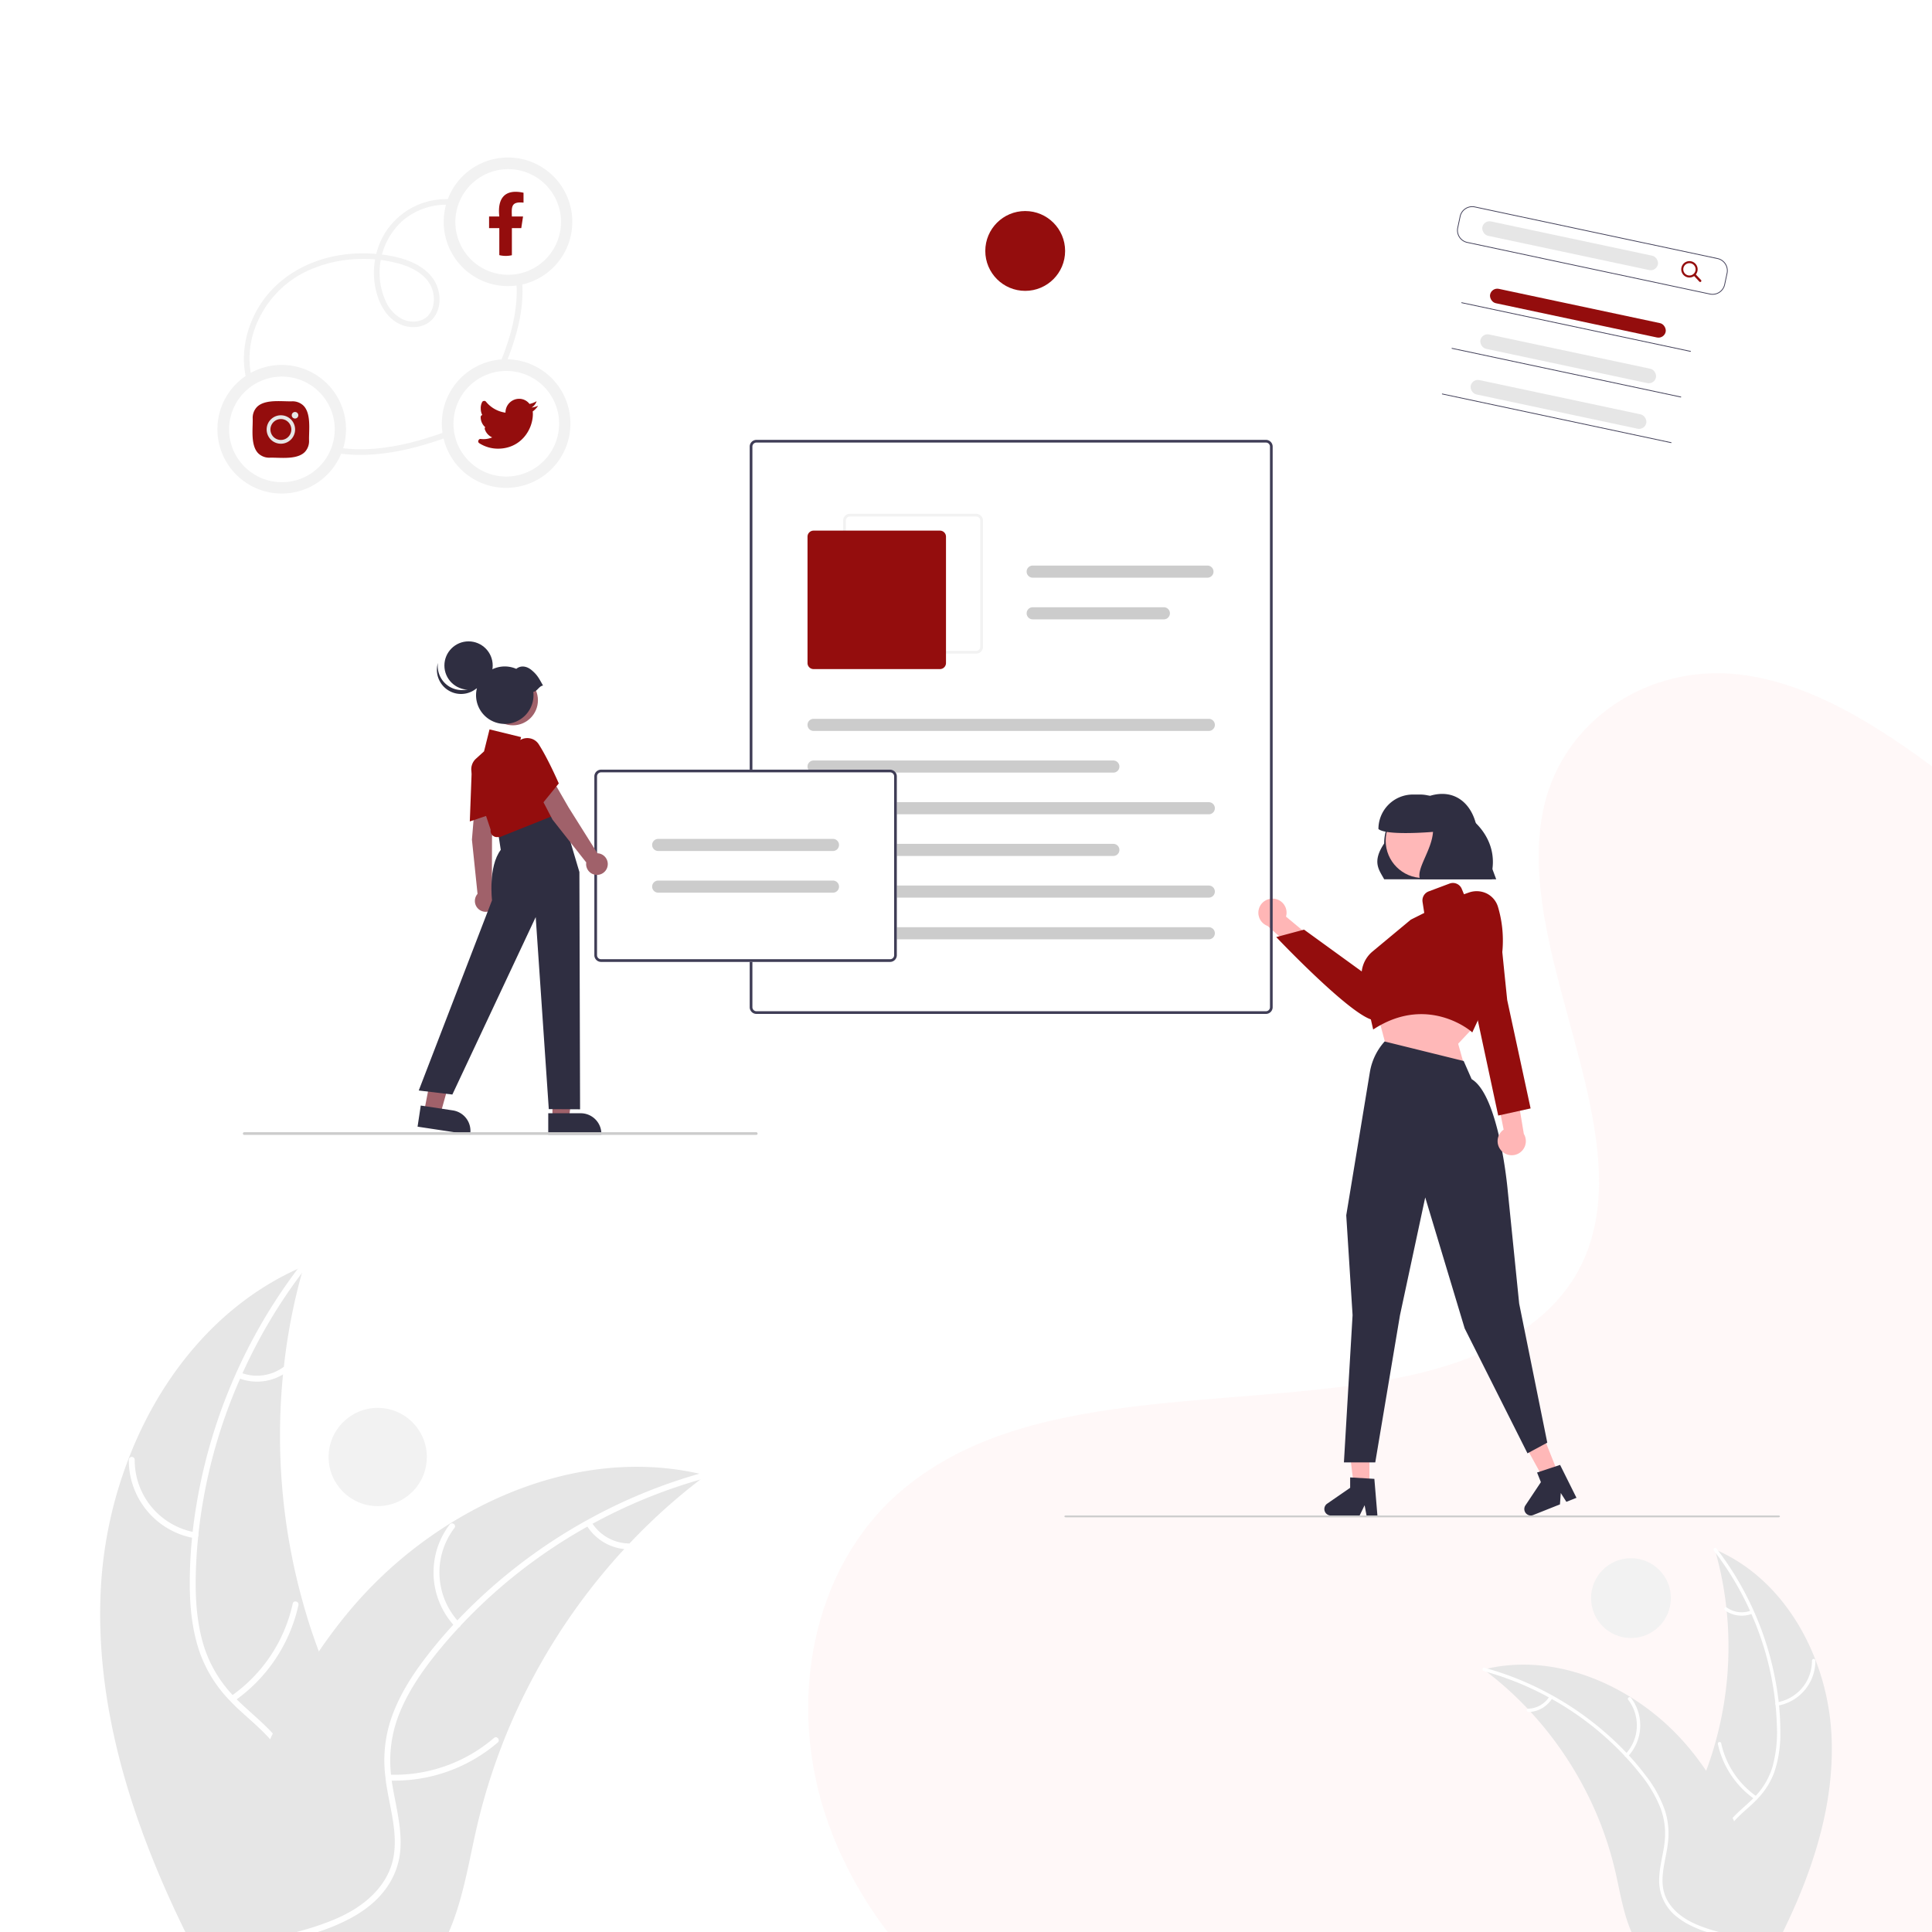 <svg xmlns="http://www.w3.org/2000/svg" xmlns:xlink="http://www.w3.org/1999/xlink" width="1080" height="1080" viewBox="0 0 1080 1080">
  <rect x="0" y="0" width="1080" height="1080" fill="#808080" stroke="none"/>
  <defs>
    <clipPath id="clip-Audience_Persona">
      <rect width="1080" height="1080"/>
    </clipPath>
  </defs>
  <g id="Audience_Persona" data-name="Audience Persona" clip-path="url(#clip-Audience_Persona)">
    <rect width="1080" height="1080" fill="#fff"/>
    <path id="Path_474" data-name="Path 474" d="M923.095,203.6c-89.807-3.122-175.341-32.11-257.017-63.831S503.5,72.9,415.791,56.1c-56.324-10.81-120.807-12.336-166.238,17.873-43.71,29.14-57.836,79.3-65.427,125.886-5.717,35.065-9.075,71.949,6.577,104.766,10.879,22.785,30.167,41.934,43.516,63.831,46.444,75.931,13.613,169.568-36.7,243.709-23.59,34.774-54.67,64.053-72.89,101.047s-42.185,120.008-21.3,170.642,55.089,117.669,95.871,137.456c82.828,40.158,186.148,67.07,281.353,73.578C691.23,1109.3,909.9,986.032,1121.137,979.787c78.179-2.317,156.691-4.662,233.594-16.749,42.711-6.716,86.8-17.373,117.8-43.016,39.367-32.651,49.122-87.948,22.743-128.883C1451.032,722.465,1328.754,705.4,1297.8,631.7c-17.012-40.56.458-85.755,25.2-123.374,53.063-80.718,142-151.515,146.672-243.779,3.219-63.359-39.534-126.815-105.64-156.8-69.284-31.43-165.378-27.475-216.47,24.547C1094.9,185.744,1002.4,206.35,923.095,203.6Z" transform="matrix(-0.695, -0.719, 0.719, -0.695, 1333.623, 2075.134)" fill="#ffc2c2" opacity="0.12"/>
    <g id="Group_11" data-name="Group 11" transform="translate(-7042.808 117.055)">
      <path id="Path_452" data-name="Path 452" d="M655.944,297.845H593.319c-2.784-5.183-6.992-9.6,0-20.017a26.683,26.683,0,0,1,25.731-26.666h0c13.546-4.049,23.3,4.173,25.954,17.343Z" transform="translate(7223.252 76.62)" fill="#2f2e41"/>
      <path id="Path_453" data-name="Path 453" d="M515.447,323.095a7.836,7.836,0,0,1,6.66,10l48.6,40.423-13.5,5.2-45.389-40.405a7.879,7.879,0,0,1,3.631-15.22Z" transform="translate(7239.582 62.246)" fill="#ffb6b6"/>
      <path id="Path_454" data-name="Path 454" d="M574.2,394.5c-10.77,0-52.788-44.027-54.621-45.955l-.466-.49,15.554-4.161,37.314,27.055,13.6-23.02A14.283,14.283,0,1,1,607.8,365.47l-25.727,24.836a17.063,17.063,0,0,1-7.02,4.08A3.03,3.03,0,0,1,574.2,394.5Z" transform="translate(7237.125 58.723)" fill="#940d0d"/>
      <path id="Path_455" data-name="Path 455" d="M301.593,253.5l5.219,19.671,43.355,9.6-2.81-10,8.082-8.607-8.885-14.677Z" transform="translate(7510.563 193.626)" fill="#ffb8b8"/>
      <path id="Path_456" data-name="Path 456" d="M293.747,580.656h-8.47l-4.031-32.672h12.5Z" transform="translate(7514.573 134.786)" fill="#ffb8b8"/>
      <path id="Path_457" data-name="Path 457" d="M582.265,747.308H576.19l-1.084-5.735-2.777,5.735H556.218a3.622,3.622,0,0,1-2.058-6.6l12.866-8.886v-5.8l13.533.808Z" transform="translate(7230.526 -17.19)" fill="#2f2e41"/>
      <path id="Path_458" data-name="Path 458" d="M423.227,572.262l-7.871,3.133-15.829-28.864,11.615-4.624Z" transform="translate(7491.257 135.984)" fill="#ffb8b8"/>
      <path id="Path_459" data-name="Path 459" d="M720.985,735.7l-5.644,2.247-3.128-4.927-.459,6.355-14.969,5.958a3.622,3.622,0,0,1-4.354-5.373l8.668-13.014-2.144-5.387,12.872-4.255Z" transform="translate(7203.081 -15.471)" fill="#2f2e41"/>
      <path id="Path_460" data-name="Path 460" d="M640.4,395.673l-.8-.7c-.237-.2-24-20.252-53.642-1.534l-.961.606-6.07-26.709a17,17,0,0,1,5.72-16.9l21.4-17.8,7.505-3.753-.953-6.194a5.39,5.39,0,0,1,3.42-5.842l11.661-4.373a5.343,5.343,0,0,1,6.845,2.976l1.236,2.99,2.646-.931a12.951,12.951,0,0,1,9.943.445A12.317,12.317,0,0,1,654.8,325.6a65.9,65.9,0,0,1-3.43,46.453Z" transform="translate(7225.42 64.399)" fill="#940d0d"/>
      <path id="Path_461" data-name="Path 461" d="M583.749,657.793H566.228l4.842-82.318-3.54-55.8.007-.045,13.2-79.983a33.778,33.778,0,0,1,8.093-16.966l.161-.181,44.185,10.913,4.443,10.13c15.169,9.022,19.96,59.9,20.157,62.066l6.422,63.423,15.709,77.731-11.063,5.957-.185-.369L633.737,582.9,611.68,509.665l-14.125,65.916Z" transform="translate(7227.838 42.64)" fill="#2f2e41"/>
      <path id="Path_462" data-name="Path 462" d="M673.28,480.618a7.836,7.836,0,0,1,1.09-11.967L661.893,406.68l13.779,4.424,9.987,59.942a7.879,7.879,0,0,1-12.378,9.572Z" transform="translate(7208.981 45.759)" fill="#ffb6b6"/>
      <path id="Path_463" data-name="Path 463" d="M651.673,333.88l8.549-6.453s7.541-.534,8.877,13.066,4.078,40.1,4.078,40.1l13.081,60.588-18.108,3.975-14.011-65.385-8.405-19.417Z" transform="translate(7212.167 61.382)" fill="#940d0d"/>
      <circle id="Ellipse_42" data-name="Ellipse 42" cx="20.856" cy="20.856" r="20.856" transform="translate(7817.412 332.038)" fill="#ffb8b8"/>
      <path id="Path_464" data-name="Path 464" d="M627.075,256.117a19.2,19.2,0,0,0-13.534-5.556h-4.014a19.269,19.269,0,0,0-19.269,19.269h0c3.506,3.039,20.48,2.415,30.509,1.606-.719,10.448-9.595,20.715-7.226,26.5h40.144v-4.014C657.122,276.277,644.289,261.564,627.075,256.117Z" transform="translate(7223.102 76.534)" fill="#2f2e41"/>
    </g>
    <g id="undraw_content_creator_re_pt5b" transform="translate(135.725 245.895)">
      <path id="Path_403" data-name="Path 403" d="M882.612,512.393H597.791a3.762,3.762,0,0,1-3.758-3.758V195.258a3.762,3.762,0,0,1,3.758-3.758H882.612a3.762,3.762,0,0,1,3.757,3.758V508.636A3.762,3.762,0,0,1,882.612,512.393ZM597.791,193a2.257,2.257,0,0,0-2.254,2.255V508.636a2.257,2.257,0,0,0,2.254,2.255H882.612a2.257,2.257,0,0,0,2.255-2.255V195.258A2.257,2.257,0,0,0,882.612,193Z" transform="translate(-310.665 -191.5)" fill="#3f3d56"/>
      <path id="Path_404" data-name="Path 404" d="M737.932,324.657H667.291a3.762,3.762,0,0,1-3.758-3.758V250.258a3.762,3.762,0,0,1,3.758-3.757h70.641a3.762,3.762,0,0,1,3.758,3.758V320.9A3.762,3.762,0,0,1,737.932,324.657ZM667.291,248a2.257,2.257,0,0,0-2.254,2.255V320.9a2.257,2.257,0,0,0,2.255,2.255h70.641a2.257,2.257,0,0,0,2.255-2.255V250.258A2.257,2.257,0,0,0,737.932,248Z" transform="translate(-327.935 -205.167)" fill="#f2f2f2"/>
      <path id="Path_405" data-name="Path 405" d="M711.057,336.405H640.415a3.386,3.386,0,0,1-3.382-3.382V262.382A3.386,3.386,0,0,1,640.415,259h70.642a3.386,3.386,0,0,1,3.382,3.382v70.642a3.386,3.386,0,0,1-3.382,3.382Z" transform="translate(-321.35 -208.273)" fill="#940d0d"/>
      <path id="Path_406" data-name="Path 406" d="M861.358,405.764H640.415a3.382,3.382,0,1,1,0-6.764H861.358a3.382,3.382,0,1,1,0,6.764Z" transform="translate(-321.35 -243.062)" fill="#ccc"/>
      <path id="Path_407" data-name="Path 407" d="M808,436.764H640.415a3.382,3.382,0,1,1,0-6.764H808a3.382,3.382,0,1,1,0,6.764Z" transform="translate(-321.35 -250.766)" fill="#ccc"/>
      <path id="Path_408" data-name="Path 408" d="M901.111,291.764h-97.7a3.382,3.382,0,1,1,0-6.764h97.7a3.382,3.382,0,1,1,0,6.764Z" transform="translate(-361.855 -214.734)" fill="#ccc"/>
      <path id="Path_409" data-name="Path 409" d="M876.73,322.764H803.416a3.382,3.382,0,1,1,0-6.764H876.73a3.382,3.382,0,0,1,0,6.764Z" transform="translate(-361.855 -222.438)" fill="#ccc"/>
      <path id="Path_410" data-name="Path 410" d="M861.358,467.764H640.415a3.382,3.382,0,1,1,0-6.764H861.358a3.382,3.382,0,1,1,0,6.764Z" transform="translate(-321.35 -258.469)" fill="#ccc"/>
      <path id="Path_411" data-name="Path 411" d="M808,498.764H640.415a3.382,3.382,0,1,1,0-6.764H808a3.382,3.382,0,1,1,0,6.764Z" transform="translate(-321.35 -266.172)" fill="#ccc"/>
      <path id="Path_412" data-name="Path 412" d="M861.358,529.764H640.415a3.382,3.382,0,1,1,0-6.764H861.358a3.382,3.382,0,1,1,0,6.764Z" transform="translate(-321.35 -273.876)" fill="#ccc"/>
      <path id="Path_413" data-name="Path 413" d="M861.358,560.764H640.415a3.382,3.382,0,1,1,0-6.764H861.358a3.382,3.382,0,1,1,0,6.764Z" transform="translate(-321.35 -281.579)" fill="#ccc"/>
      <path id="Path_414" data-name="Path 414" d="M643.794,544.276H482.221a3.762,3.762,0,0,1-3.758-3.758v-99.95a3.762,3.762,0,0,1,3.758-3.758H643.794a3.762,3.762,0,0,1,3.758,3.758v99.95A3.762,3.762,0,0,1,643.794,544.276Z" transform="translate(-281.947 -252.458)" fill="#fff"/>
      <path id="Path_415" data-name="Path 415" d="M643.794,544.276H482.221a3.762,3.762,0,0,1-3.758-3.758v-99.95a3.762,3.762,0,0,1,3.758-3.758H643.794a3.762,3.762,0,0,1,3.758,3.758v99.95A3.762,3.762,0,0,1,643.794,544.276ZM482.221,438.314a2.257,2.257,0,0,0-2.255,2.254v99.95a2.257,2.257,0,0,0,2.254,2.255H643.794a2.257,2.257,0,0,0,2.254-2.255v-99.95a2.257,2.257,0,0,0-2.254-2.254Z" transform="translate(-281.947 -252.458)" fill="#3f3d56"/>
      <path id="Path_416" data-name="Path 416" d="M622.541,495.075h-97.7a3.382,3.382,0,0,1,0-6.764h97.7a3.382,3.382,0,0,1,0,6.764Z" transform="translate(-292.632 -265.256)" fill="#ccc"/>
      <path id="Path_417" data-name="Path 417" d="M622.541,526.075h-97.7a3.382,3.382,0,0,1,0-6.764h97.7a3.382,3.382,0,0,1,0,6.764Z" transform="translate(-292.632 -272.959)" fill="#ccc"/>
      <path id="Path_418" data-name="Path 418" d="M230.335,493.14h9.213l4.383-35.537h-13.6Z" transform="translate(-57.236 -113.712)" fill="#a0616a"/>
      <path id="Path_419" data-name="Path 419" d="M444.174,692.389h18.145a11.563,11.563,0,0,1,11.563,11.562v.376H444.175Z" transform="translate(-273.426 -315.968)" fill="#2f2e41"/>
      <path id="Path_420" data-name="Path 420" d="M134.876,487.966l9.11,1.377,9.646-34.482-11.942-2.032Z" transform="translate(-33.516 -112.525)" fill="#a0616a"/>
      <path id="Path_421" data-name="Path 421" d="M348.759,686.659l17.941,2.712h0a11.564,11.564,0,0,1,9.7,13.161l-.056.372-29.374-4.44Z" transform="translate(-249.273 -314.544)" fill="#2f2e41"/>
      <path id="Path_422" data-name="Path 422" d="M389.085,462.043l10.23,2.68-.681,16.585-.084,30.2a6.052,6.052,0,1,1-8.009,1.006L387.4,482.2Z" transform="translate(-259.317 -258.728)" fill="#a0616a"/>
      <path id="Path_423" data-name="Path 423" d="M386.915,434.084a8.351,8.351,0,0,1,5.162-7.426,7.807,7.807,0,0,1,8.451,1.359,7.444,7.444,0,0,1,2.481,5.757c.027,9.716-2.166,23.878-2.189,24.02l-.035.225-14.953,5.035Z" transform="translate(-258.929 -249.766)" fill="#940d0d"/>
      <path id="Path_424" data-name="Path 424" d="M404.213,471.508l22.87-5.92,10.572,35.6.376,132.641-17.489-.11-7.311-107.356-46.593,99.2-18.788-2.255,40.957-106.338s-2.255-18.788,4.885-28.181l-1.5-9.77Z" transform="translate(-249.49 -259.609)" fill="#2f2e41"/>
      <path id="Path_425" data-name="Path 425" d="M398.5,465.772a3.5,3.5,0,0,1-.748-2.819l-10.432-31.3a7.962,7.962,0,0,1,2.2-8.4l4.529-4.116,3.069-12.276,17.639,4.312-1.453,5.813,7.983-1.451,16.814,37.449-35.146,14.048-1.731.027A3.5,3.5,0,0,1,398.5,465.772Z" transform="translate(-259.196 -245.016)" fill="#940d0d"/>
      <path id="Path_426" data-name="Path 426" d="M434.907,449.032l10.078-3.2,8.29,14.381,16.07,25.566a6.052,6.052,0,1,1-6.231,5.132l-18.857-23.934Z" transform="translate(-271.123 -254.699)" fill="#a0616a"/>
      <path id="Path_427" data-name="Path 427" d="M419.015,425.851a8.35,8.35,0,0,1,.393-9.035,7.811,7.811,0,0,1,7.869-3.369,7.444,7.444,0,0,1,5.174,3.539c5.216,8.2,10.932,21.339,10.99,21.47l.091.209-9.945,12.248Z" transform="translate(-266.891 -246.623)" fill="#940d0d"/>
      <circle id="Ellipse_40" data-name="Ellipse 40" cx="14.015" cy="14.015" r="14.015" transform="translate(136.951 131.532)" fill="#a0616a"/>
      <circle id="Ellipse_41" data-name="Ellipse 41" cx="13.5" cy="13.5" r="13.5" transform="translate(112.699 112.635)" fill="#2f2e41"/>
      <path id="Path_428" data-name="Path 428" d="M367.4,370.044a13.5,13.5,0,0,0,20.847-7.089,13.5,13.5,0,1,1-26.334-5.536A13.5,13.5,0,0,0,367.4,370.044Z" transform="translate(-252.845 -232.73)" fill="#2f2e41"/>
      <path id="Path_429" data-name="Path 429" d="M427.974,370.719c-2.357-4.219-3.258-5.982-6.3-8.547-2.687-2.269-5.992-2.935-8.658-.785a16.058,16.058,0,1,0,9.525,12.85C424.86,373.91,425.656,371.044,427.974,370.719Z" transform="translate(-260.143 -233.39)" fill="#2f2e41"/>
      <path id="Path_430" data-name="Path 430" d="M504.042,708H217.719a.752.752,0,0,1,0-1.5H504.042a.752.752,0,0,1,0,1.5Z" transform="translate(-216.967 -319.474)" fill="#ccc"/>
    </g>
    <g id="Group_10" data-name="Group 10" transform="translate(-23.36 25.65)">
      <path id="Path_465" data-name="Path 465" d="M485.518,264.282c8.082-18.723,14.615-39.941,9.551-60.375-3.963-15.991-15.318-31.322-31.934-35.41a40.188,40.188,0,0,0-44.332,19.91,43.271,43.271,0,0,0-4.705,25.409c1.084,8.692,4.867,18.263,12.834,22.819,7.273,4.159,17.414,3,21.578-4.888,3.5-6.634,2.138-15.158-2.458-20.9-5.607-7-14.682-10.162-23.224-11.724a83.326,83.326,0,0,0-27.2-.484c-17.764,2.633-34.555,11.675-44.713,26.748-9.387,13.93-12.923,32.387-6.677,48.3,6.227,15.866,20.5,27.073,36.279,32.6,19.361,6.778,40.633,4.363,59.99-1.124,5.1-1.445,10.123-3.119,15.1-4.928,1.9-.69,1.078-3.747-.841-3.049-18.862,6.856-39.1,11.973-59.291,9.394-15.593-1.992-30.953-9.361-41.026-21.63a44.818,44.818,0,0,1-9.585-20.795,48.971,48.971,0,0,1,1.96-23.257A56.737,56.737,0,0,1,379.2,206.432a72.82,72.82,0,0,1,24.8-5.453,73.972,73.972,0,0,1,25.116,2.908c7.259,2.249,14.986,6.638,17.388,14.339,1.914,6.136.477,14.308-6.16,16.89a14.022,14.022,0,0,1-11.81-1.214,21.209,21.209,0,0,1-8.232-9.526,39.1,39.1,0,0,1,9.664-44.972,37.476,37.476,0,0,1,22.189-8.78,34.833,34.833,0,0,1,22.107,6.481,45.3,45.3,0,0,1,14.4,18.007c7.9,17.037,5.3,36.447-.5,53.7-1.581,4.7-3.4,9.321-5.369,13.876-.8,1.849,1.925,3.461,2.731,1.6Z" transform="translate(-181.405 -81.785)" fill="#f2f2f2"/>
      <ellipse id="Ellipse_46" data-name="Ellipse 46" cx="32.678" cy="32.678" rx="32.678" ry="32.678" transform="translate(273.706 178.543)" fill="#fff"/>
      <path id="Path_466" data-name="Path 466" d="M511.624,288.411a29.525,29.525,0,0,1-52.357,18.715,29.064,29.064,0,0,1-2.408-3.422,35.09,35.09,0,0,1-2.011-3.9,31.486,31.486,0,0,1-1.451-4.521,24.738,24.738,0,0,1-.7-4.3,29.534,29.534,0,0,1,58.621-7c.066.41.067.428.086.588q.075.631.124,1.265c.067.856.095,1.713.1,2.571.023,4.069,6.347,4.077,6.325,0a35.944,35.944,0,1,0-.507,5.928,39.741,39.741,0,0,0,.507-5.928C517.971,284.34,511.646,284.336,511.624,288.411Z" transform="translate(-175.725 -77.189)" fill="#f2f2f2"/>
      <path id="Path_467" data-name="Path 467" d="M495.206,278.224l0-.008a6.438,6.438,0,0,0,2.806-3.543,12.822,12.822,0,0,1-3.974,1.537,7.2,7.2,0,0,0-5.781-2.873,7.643,7.643,0,0,0-7.642,7.643v.107a17.021,17.021,0,0,1-10.9-6.126,1.222,1.222,0,0,0-1.314-.394,1.1,1.1,0,0,0-.79.511,7.051,7.051,0,0,0-.812,3.883,7.5,7.5,0,0,0,.841,3.461,1.1,1.1,0,0,0-.893,1.08v.083a7.5,7.5,0,0,0,2.554,5.648l-.027.03a1.1,1.1,0,0,0-.224,1.064,7.543,7.543,0,0,0,4.131,4.586,12.469,12.469,0,0,1-6.445.87,1.1,1.1,0,0,0-1.071.524,1.241,1.241,0,0,0-.105.141,1.222,1.222,0,0,0,.369,1.688,19.381,19.381,0,0,0,10.5,3.078c12.627,0,19.491-10.479,19.491-19.489a8.821,8.821,0,0,0-.1-1.3,13.049,13.049,0,0,0,3.049-3.21l0,0a12.855,12.855,0,0,1-3.666,1.008Z" transform="translate(-174.681 -76.055)" fill="#940d0d"/>
      <ellipse id="Ellipse_47" data-name="Ellipse 47" cx="32.678" cy="32.678" rx="32.678" ry="32.678" transform="translate(274.76 65.753)" fill="#fff"/>
      <path id="Path_468" data-name="Path 468" d="M512.624,181.411a29.525,29.525,0,0,1-52.357,18.715,29.083,29.083,0,0,1-2.408-3.422,35.1,35.1,0,0,1-2.011-3.9,31.49,31.49,0,0,1-1.451-4.521,24.732,24.732,0,0,1-.7-4.3,29.534,29.534,0,0,1,58.621-7c.066.41.067.428.086.588q.075.631.124,1.265c.067.856.095,1.713.1,2.571.023,4.069,6.347,4.077,6.325,0a35.944,35.944,0,1,0-.507,5.928,39.725,39.725,0,0,0,.507-5.928C518.971,177.34,512.646,177.336,512.624,181.411Z" transform="translate(-175.671 -82.98)" fill="#f2f2f2"/>
      <path id="Path_469" data-name="Path 469" d="M489.118,183.878l1-6.514h-6.243c-.21-5.425-.421-8.467,6.507-7.739v-5.537c-10.376-2.284-14.7,2.975-13.539,13.276h-5.718v6.514h5.718V198.97a15.388,15.388,0,0,0,7.032.045V183.878Z" transform="translate(-174.369 -81.996)" fill="#940d0d"/>
      <ellipse id="Ellipse_48" data-name="Ellipse 48" cx="32.678" cy="32.678" rx="32.678" ry="32.678" transform="translate(148.266 181.706)" fill="#fff"/>
      <path id="Path_470" data-name="Path 470" d="M392.624,291.411a29.525,29.525,0,0,1-52.357,18.715,29.077,29.077,0,0,1-2.408-3.422,35.1,35.1,0,0,1-2.011-3.9,31.487,31.487,0,0,1-1.451-4.521,24.732,24.732,0,0,1-.7-4.3,29.534,29.534,0,0,1,58.621-7c.066.41.067.428.086.588q.075.631.124,1.265c.067.856.095,1.713.1,2.571.023,4.069,6.347,4.077,6.325,0a35.943,35.943,0,1,0-.507,5.928,39.746,39.746,0,0,0,.507-5.928C398.971,287.34,392.646,287.336,392.624,291.411Z" transform="translate(-182.165 -77.027)" fill="#f2f2f2"/>
      <path id="Path_471" data-name="Path 471" d="M362.881,306.3c-1.236,0-2.454-.036-3.611-.07-1.4-.042-2.713-.08-3.833-.048a8.783,8.783,0,0,1-6.591-2.471c-3.47-3.577-3.274-10.209-3.116-15.539.041-1.4.08-2.714.048-3.834a8.783,8.783,0,0,1,2.471-6.59c3.577-3.47,10.211-3.272,15.539-3.116,1.4.041,2.714.081,3.833.048h.031a8.762,8.762,0,0,1,6.559,2.472c3.47,3.577,3.274,10.209,3.116,15.539-.041,1.4-.08,2.714-.048,3.834a8.785,8.785,0,0,1-2.471,6.591C372.009,305.83,367.336,306.3,362.881,306.3Z" transform="translate(-181.158 -75.989)" fill="#940d0d"/>
      <path id="Path_472" data-name="Path 472" d="M368.358,283.994a1.834,1.834,0,1,1,1.787-1.829A1.834,1.834,0,0,1,368.358,283.994Z" transform="translate(-180.026 -75.677)" fill="#e6e6e6"/>
      <path id="Path_473" data-name="Path 473" d="M361.123,297.975a7.951,7.951,0,1,1,7.951-7.951,7.952,7.952,0,0,1-7.951,7.951Zm0-13.795a5.843,5.843,0,1,0,5.843,5.843,5.843,5.843,0,0,0-5.843-5.843Z" transform="translate(-180.752 -75.582)" fill="#e6e6e6"/>
    </g>
    <g id="Group_9" data-name="Group 9" transform="translate(-140.463 -281.267)">
      <path id="Path_431" data-name="Path 431" d="M819.911,816.722c2.488,9.336,9.027,17.11,16.921,22.773,1.287.927,2.609,1.785,3.947,2.591.412.24.824.5,1.253.721q.7.412,1.39.772h37.12c.669-1.356,1.321-2.729,1.974-4.084,15.909-33.43,27.081-69.5,25.176-106.245a136.016,136.016,0,0,0-8.872-41.616c-10.194-26.548-28.8-49.527-54.384-61.094-.635-.292-1.3-.583-1.956-.858.206.738.412,1.459.618,2.2a190.133,190.133,0,0,1,5.8,30.187c.1.789.189,1.579.258,2.385a199.161,199.161,0,0,1-6.384,73.262c-.017.051-.034.12-.052.172q-2.188,7.9-5.08,15.565c-1.51,4.033-3.141,8.014-4.925,11.927C825.265,781.8,815.277,799.3,819.911,816.722Z" transform="translate(256.572 517.687)" fill="#e6e6e6"/>
      <path id="Path_432" data-name="Path 432" d="M832.387,630.821c.36.481.721.944,1.081,1.424a168.4,168.4,0,0,1,19.083,32.195c.275.566.532,1.133.755,1.716a167.86,167.86,0,0,1,13.42,50.18,2.566,2.566,0,0,1,.034.36c.429,4.05.687,8.134.79,12.219a72.9,72.9,0,0,1-2.454,22.722,40.791,40.791,0,0,1-9.37,16.166c-.429.463-.858.927-1.321,1.373-.343.36-.721.721-1.081,1.064-3.467,3.312-7.259,6.384-10.52,9.936a36.763,36.763,0,0,0-4.033,5.148,25.577,25.577,0,0,0-2.746,20.765c2.334,8.684,7.671,16.012,13.129,23,2.729,3.5,5.543,7.036,7.98,10.777.892,1.339,1.716,2.694,2.471,4.084h2.162c-.721-1.39-1.51-2.746-2.368-4.084-6.264-9.868-15.171-18.345-19.787-29.209-3.123-7.328-4.067-15.634-.12-22.824a30.349,30.349,0,0,1,4.17-5.8c3.141-3.552,6.9-6.59,10.314-9.8.858-.807,1.7-1.63,2.506-2.488a42.84,42.84,0,0,0,9.679-15.274,67.326,67.326,0,0,0,3.329-22.533c0-4.874-.257-9.782-.738-14.656-.052-.618-.12-1.253-.189-1.888a172.93,172.93,0,0,0-33.756-84.485c-.343-.481-.7-.944-1.064-1.407C833,628.539,831.649,629.877,832.387,630.821Z" transform="translate(266.199 517.319)" fill="#fff"/>
      <path id="Path_433" data-name="Path 433" d="M853.461,691.5a25.411,25.411,0,0,0,21.2-25.163.949.949,0,0,0-1.9-.042A23.53,23.53,0,0,1,853,689.658C851.794,689.854,852.264,691.691,853.461,691.5Z" transform="translate(280.609 543.264)" fill="#fff"/>
      <path id="Path_434" data-name="Path 434" d="M855.213,722.837a48.977,48.977,0,0,1-19.792-29.7c-.259-1.193-2.1-.728-1.838.464a50.943,50.943,0,0,0,20.658,30.867c1,.7,1.97-.934.972-1.628Z" transform="translate(267.19 562.63)" fill="#fff"/>
      <path id="Path_435" data-name="Path 435" d="M850.61,650.373a14.383,14.383,0,0,1-13.546-1.667c-.994-.71-1.96.922-.972,1.628a16.118,16.118,0,0,0,14.982,1.878.979.979,0,0,0,.687-1.151.952.952,0,0,0-1.151-.687Z" transform="translate(268.709 531.186)" fill="#fff"/>
      <path id="Path_436" data-name="Path 436" d="M757.278,669.927c.6.463,1.218.927,1.819,1.407A189.4,189.4,0,0,1,781.9,691.927c.549.566,1.1,1.15,1.63,1.733l.017.017A199.664,199.664,0,0,1,822.439,755.7l.052.154c.017.052.034.086.052.137a196.4,196.4,0,0,1,8.632,28.179c2.094,9.37,3.81,19.409,7.087,28.436.5,1.39,1.047,2.763,1.63,4.084h76.3c-.258-1.356-.532-2.729-.807-4.084A275.1,275.1,0,0,0,897.3,754.772c-.275-.618-.549-1.236-.858-1.853a185.872,185.872,0,0,0-14.776-26.343.017.017,0,0,0-.017-.017,162.962,162.962,0,0,0-9.953-13.2,135.764,135.764,0,0,0-32.126-27.87c-.069-.051-.154-.086-.223-.137-24.094-14.947-52.651-22.069-79.954-15.908h-.017C758.668,669.6,757.982,669.755,757.278,669.927Z" transform="translate(212.565 544.577)" fill="#e6e6e6"/>
      <path id="Path_437" data-name="Path 437" d="M757.64,670.133c.584.155,1.167.326,1.733.5a169.187,169.187,0,0,1,34.614,14.193c.549.292,1.1.6,1.648.91a168.62,168.62,0,0,1,40.826,31.9.059.059,0,0,1,.017.035c.137.137.292.292.412.429,2.746,2.952,5.389,6.024,7.894,9.181a73.393,73.393,0,0,1,11.7,19.615,40.627,40.627,0,0,1,2.248,18.551c-.052.635-.138,1.253-.223,1.888-.069.5-.137,1-.223,1.51-1.133,6.882-3.089,13.781-2.54,20.8a25.585,25.585,0,0,0,10.314,18.242,40.847,40.847,0,0,0,6.316,4.016,63.254,63.254,0,0,0,9.9,4.084h6.744c-.909-.257-1.8-.515-2.711-.772a82.69,82.69,0,0,1-9.49-3.312,46.187,46.187,0,0,1-5.148-2.54c-6.9-3.964-12.648-10.039-13.849-18.157-1.047-7.1.978-14.21,2.18-21.16.206-1.2.395-2.385.5-3.57a41.938,41.938,0,0,0-1.459-17.951,67.035,67.035,0,0,0-10.914-20.01,143.042,143.042,0,0,0-9.4-11.241q-.618-.695-1.287-1.39a173.16,173.16,0,0,0-41.548-32.143h-.017a170.389,170.389,0,0,0-36.21-15h-.017c-.566-.172-1.15-.343-1.716-.5C756.748,667.936,756.473,669.807,757.64,670.133Z" transform="translate(212.288 545.28)" fill="#fff"/>
      <path id="Path_438" data-name="Path 438" d="M804.945,711.047a25.411,25.411,0,0,0,1.778-32.856c-.742-.968-2.281.139-1.538,1.108a23.53,23.53,0,0,1-1.716,30.56c-.843.882.639,2.065,1.477,1.188Z" transform="translate(245.463 552.158)" fill="#fff"/>
      <path id="Path_440" data-name="Path 440" d="M783.969,677.749a14.383,14.383,0,0,1-11.82,6.824c-1.221.032-1.009,1.916.2,1.885a16.118,16.118,0,0,0,13.093-7.521.98.98,0,0,0-.144-1.332A.952.952,0,0,0,783.969,677.749Z" transform="translate(222.629 551.858)" fill="#fff"/>
      <path id="Path_441" data-name="Path 441" d="M459.719,862.895c-4.33,16.244-15.706,29.77-29.442,39.624-2.24,1.612-4.539,3.105-6.868,4.509-.717.418-1.433.866-2.18,1.254q-1.209.717-2.419,1.344H354.224c-1.165-2.359-2.3-4.748-3.434-7.107-27.68-58.167-47.119-120.932-43.8-184.861a236.651,236.651,0,0,1,15.437-72.41c17.737-46.193,50.1-86.175,94.625-106.3,1.1-.508,2.269-1.015,3.4-1.493-.358,1.284-.717,2.538-1.075,3.822A330.8,330.8,0,0,0,409.286,593.8c-.179,1.374-.329,2.747-.448,4.151a346.532,346.532,0,0,0,11.108,127.471c.03.089.06.209.09.3q3.807,13.75,8.839,27.083c2.628,7.017,5.464,13.945,8.57,20.752C450.4,802.13,467.781,832.586,459.719,862.895Z" transform="translate(-110.165 451.641)" fill="#e6e6e6"/>
      <path id="Path_442" data-name="Path 442" d="M400.36,539.437c-.627.836-1.254,1.642-1.881,2.478a293.01,293.01,0,0,0-33.2,56.017c-.478.985-.926,1.971-1.314,2.986a292.073,292.073,0,0,0-23.35,87.31,4.453,4.453,0,0,0-.06.627c-.746,7.047-1.194,14.154-1.373,21.26-.358,13.288.478,26.754,4.27,39.534a70.971,70.971,0,0,0,16.3,28.128c.746.806,1.493,1.612,2.3,2.389.6.627,1.254,1.254,1.881,1.851,6.032,5.763,12.631,11.108,18.3,17.289a63.989,63.989,0,0,1,7.017,8.958c6.957,10.9,8.122,23.768,4.778,36.13-4.061,15.109-13.347,27.859-22.843,40.012-4.748,6.091-9.645,12.242-13.885,18.752-1.553,2.329-2.986,4.688-4.3,7.107H349.24c1.254-2.419,2.628-4.778,4.121-7.107,10.9-17.169,26.4-31.92,34.428-50.821,5.434-12.75,7.077-27.2.209-39.713a52.8,52.8,0,0,0-7.256-10.093c-5.464-6.181-12-11.466-17.946-17.05-1.493-1.4-2.956-2.837-4.36-4.33A74.541,74.541,0,0,1,341.6,754.577c-4.449-12.511-5.793-26.008-5.793-39.206,0-8.48.448-17.02,1.284-25.5.09-1.075.209-2.18.328-3.284a300.885,300.885,0,0,1,58.734-147c.6-.836,1.224-1.642,1.851-2.449C399.286,535.466,401.644,537.795,400.36,539.437Z" transform="translate(-89.265 451.001)" fill="#fff"/>
      <path id="Path_443" data-name="Path 443" d="M352.839,645.01a44.213,44.213,0,0,1-36.889-43.783,1.65,1.65,0,0,1,3.3-.072,40.941,40.941,0,0,0,34.4,40.657C355.74,642.153,354.921,645.349,352.839,645.01Z" transform="translate(-103.483 496.144)" fill="#fff"/>
      <path id="Path_444" data-name="Path 444" d="M349.58,699.54a85.217,85.217,0,0,0,34.437-51.681c.451-2.076,3.649-1.266,3.2.807a88.638,88.638,0,0,1-35.945,53.706c-1.746,1.213-3.428-1.625-1.691-2.832Z" transform="translate(-79.923 529.838)" fill="#fff"/>
      <path id="Path_445" data-name="Path 445" d="M353.253,573.457a25.027,25.027,0,0,0,23.57-2.9c1.73-1.235,3.41,1.605,1.691,2.832a28.045,28.045,0,0,1-26.067,3.268,1.7,1.7,0,0,1-1.2-2,1.657,1.657,0,0,1,2-1.2Z" transform="translate(-78.231 475.128)" fill="#fff"/>
      <path id="Path_446" data-name="Path 446" d="M619.333,607.48c-1.045.806-2.12,1.612-3.165,2.448a329.553,329.553,0,0,0-39.683,35.832c-.956.985-1.911,2-2.837,3.016l-.03.03a347.407,347.407,0,0,0-67.662,107.913l-.09.269c-.03.09-.06.149-.089.239a341.735,341.735,0,0,0-15.02,49.03c-3.643,16.3-6.629,33.771-12.332,49.478-.866,2.419-1.821,4.807-2.837,7.106H342.832c.448-2.359.926-4.748,1.4-7.106,7.106-34.607,17.08-68.737,31.472-100.627.478-1.075.956-2.15,1.493-3.225a323.414,323.414,0,0,1,25.709-45.835.029.029,0,0,1,.008-.021.03.03,0,0,1,.021-.009,283.533,283.533,0,0,1,17.319-22.962,236.242,236.242,0,0,1,55.9-48.493c.119-.089.269-.149.388-.239,41.923-26.008,91.609-38.4,139.116-27.68h.03C616.915,606.912,618.109,607.181,619.333,607.48Z" transform="translate(-84.231 498.427)" fill="#e6e6e6"/>
      <path id="Path_447" data-name="Path 447" d="M599.259,607.839c-1.015.269-2.03.567-3.016.866A294.394,294.394,0,0,0,536.017,633.4c-.956.508-1.911,1.045-2.867,1.583a293.384,293.384,0,0,0-71.036,55.509.1.1,0,0,0-.03.06c-.239.239-.508.508-.717.747-4.777,5.136-9.376,10.481-13.735,15.975-8.241,10.391-15.706,21.648-20.364,34.13a70.688,70.688,0,0,0-3.912,32.278c.089,1.1.239,2.18.388,3.285.119.866.239,1.732.388,2.627,1.971,11.974,5.375,23.977,4.419,36.19-1.015,12.9-7.823,23.888-17.946,31.741a71.049,71.049,0,0,1-10.988,6.987,110.037,110.037,0,0,1-17.229,7.107H370.654c1.583-.448,3.135-.9,4.718-1.344a143.967,143.967,0,0,0,16.512-5.763,80.343,80.343,0,0,0,8.958-4.419c12-6.9,22.007-17.468,24.1-31.592,1.822-12.362-1.7-24.724-3.792-36.817-.358-2.09-.687-4.15-.866-6.211a72.973,72.973,0,0,1,2.538-31.233c3.971-12.69,11.018-24.246,18.991-34.816a248.885,248.885,0,0,1,16.363-19.558q1.075-1.209,2.239-2.419a301.289,301.289,0,0,1,72.29-55.927h.03a296.469,296.469,0,0,1,63-26.1h.03c.985-.3,2-.6,2.986-.866C600.813,604.017,601.291,607.271,599.259,607.839Z" transform="translate(-64.307 499.65)" fill="#fff"/>
      <path id="Path_448" data-name="Path 448" d="M427.324,679.026a44.213,44.213,0,0,1-3.094-57.168c1.29-1.685,3.969.241,2.677,1.928a40.94,40.94,0,0,0,2.987,53.172c1.467,1.534-1.111,3.593-2.57,2.068Z" transform="translate(-32.4 511.619)" fill="#fff"/>
      <path id="Path_449" data-name="Path 449" d="M401.5,711.8a85.218,85.218,0,0,0,58.612-20.531c1.61-1.386,3.676,1.186,2.068,2.57a88.639,88.639,0,0,1-61.035,21.24c-2.125-.083-1.758-3.361.355-3.279Z" transform="translate(-43.488 561.509)" fill="#fff"/>
      <path id="Path_450" data-name="Path 450" d="M467.9,621.09a25.027,25.027,0,0,0,20.566,11.874c2.125.056,1.756,3.334-.355,3.279a28.045,28.045,0,0,1-22.78-13.085,1.7,1.7,0,0,1,.251-2.318,1.658,1.658,0,0,1,2.318.251Z" transform="translate(3.248 511.097)" fill="#fff"/>
      <circle id="Ellipse_43" data-name="Ellipse 43" cx="27.458" cy="27.458" r="27.458" transform="translate(324.151 1068.285)" fill="#f2f2f2"/>
      <circle id="Ellipse_44" data-name="Ellipse 44" cx="22.31" cy="22.31" r="22.31" transform="translate(1029.872 1152.31)" fill="#f2f2f2"/>
      <circle id="Ellipse_45" data-name="Ellipse 45" cx="22.31" cy="22.31" r="22.31" transform="translate(691.247 399.239)" fill="#940d0d"/>
    </g>
    <path id="Path_451" data-name="Path 451" d="M687.165,752.543a.434.434,0,0,1-.222.354.994.994,0,0,1-.539.146H287.926c-.42,0-.761-.224-.761-.5s.341-.5.761-.5H686.4a.993.993,0,0,1,.539.146A.434.434,0,0,1,687.165,752.543Z" transform="translate(307.835 95.131)" fill="#ccc"/>
    <g id="undraw_search_re_x5gq" transform="matrix(0.978, 0.208, -0.208, 0.978, 817.501, 113.982)">
      <path id="Path_475" data-name="Path 475" d="M424.431,246.674H285.673a7.129,7.129,0,0,1-7.121-7.121v-6.474a7.129,7.129,0,0,1,7.121-7.121H424.431a7.129,7.129,0,0,1,7.121,7.121v6.474A7.129,7.129,0,0,1,424.431,246.674ZM285.673,226.389a6.7,6.7,0,0,0-6.69,6.69v6.474a6.7,6.7,0,0,0,6.69,6.69H424.431a6.7,6.7,0,0,0,6.69-6.69v-6.474a6.7,6.7,0,0,0-6.69-6.69Z" transform="translate(-278.552 -225.957)" fill="#3f3d56"/>
      <rect id="Rectangle_31" data-name="Rectangle 31" width="100.346" height="8.2" rx="4.1" transform="translate(13.596 6.258)" fill="#e6e6e6"/>
      <rect id="Rectangle_32" data-name="Rectangle 32" width="100.346" height="8.2" rx="4.1" transform="translate(25.68 42.219)" fill="#940d0d"/>
      <rect id="Rectangle_33" data-name="Rectangle 33" width="100.346" height="8.2" rx="4.1" transform="translate(25.68 68.292)" fill="#e6e6e6"/>
      <rect id="Rectangle_34" data-name="Rectangle 34" width="100.346" height="8.2" rx="4.1" transform="translate(25.68 94.365)" fill="#e6e6e6"/>
      <path id="Path_476" data-name="Path 476" d="M849.818,277a.646.646,0,0,1-.9.159l-3.523-2.452a.646.646,0,0,1,.741-1.058l3.523,2.452A.646.646,0,0,1,849.818,277Z" transform="translate(-710.306 -262.211)" fill="#940d0d"/>
      <path id="Path_477" data-name="Path 477" d="M821.343,253.294a4.584,4.584,0,1,1-1.126-6.385A4.585,4.585,0,0,1,821.343,253.294Zm-6.572-4.6a3.438,3.438,0,1,0,4.789-.844,3.438,3.438,0,0,0-4.789.844Z" transform="translate(-685.831 -241.292)" fill="#940d0d"/>
      <path id="Path_478" data-name="Path 478" d="M455.339,452.907H324.566a.216.216,0,1,1,0-.432H455.339a.216.216,0,1,1,0,.432Z" transform="translate(-313.452 -398.576)" fill="#3f3d56"/>
      <path id="Path_479" data-name="Path 479" d="M455.339,562.527H324.566a.216.216,0,1,1,0-.432H455.339a.216.216,0,1,1,0,.432Z" transform="translate(-313.452 -482.112)" fill="#3f3d56"/>
      <path id="Path_480" data-name="Path 480" d="M455.339,672.145H324.566a.216.216,0,0,1,0-.432H455.339a.216.216,0,0,1,0,.432Z" transform="translate(-313.452 -565.647)" fill="#3f3d56"/>
    </g>
  </g>
</svg>
